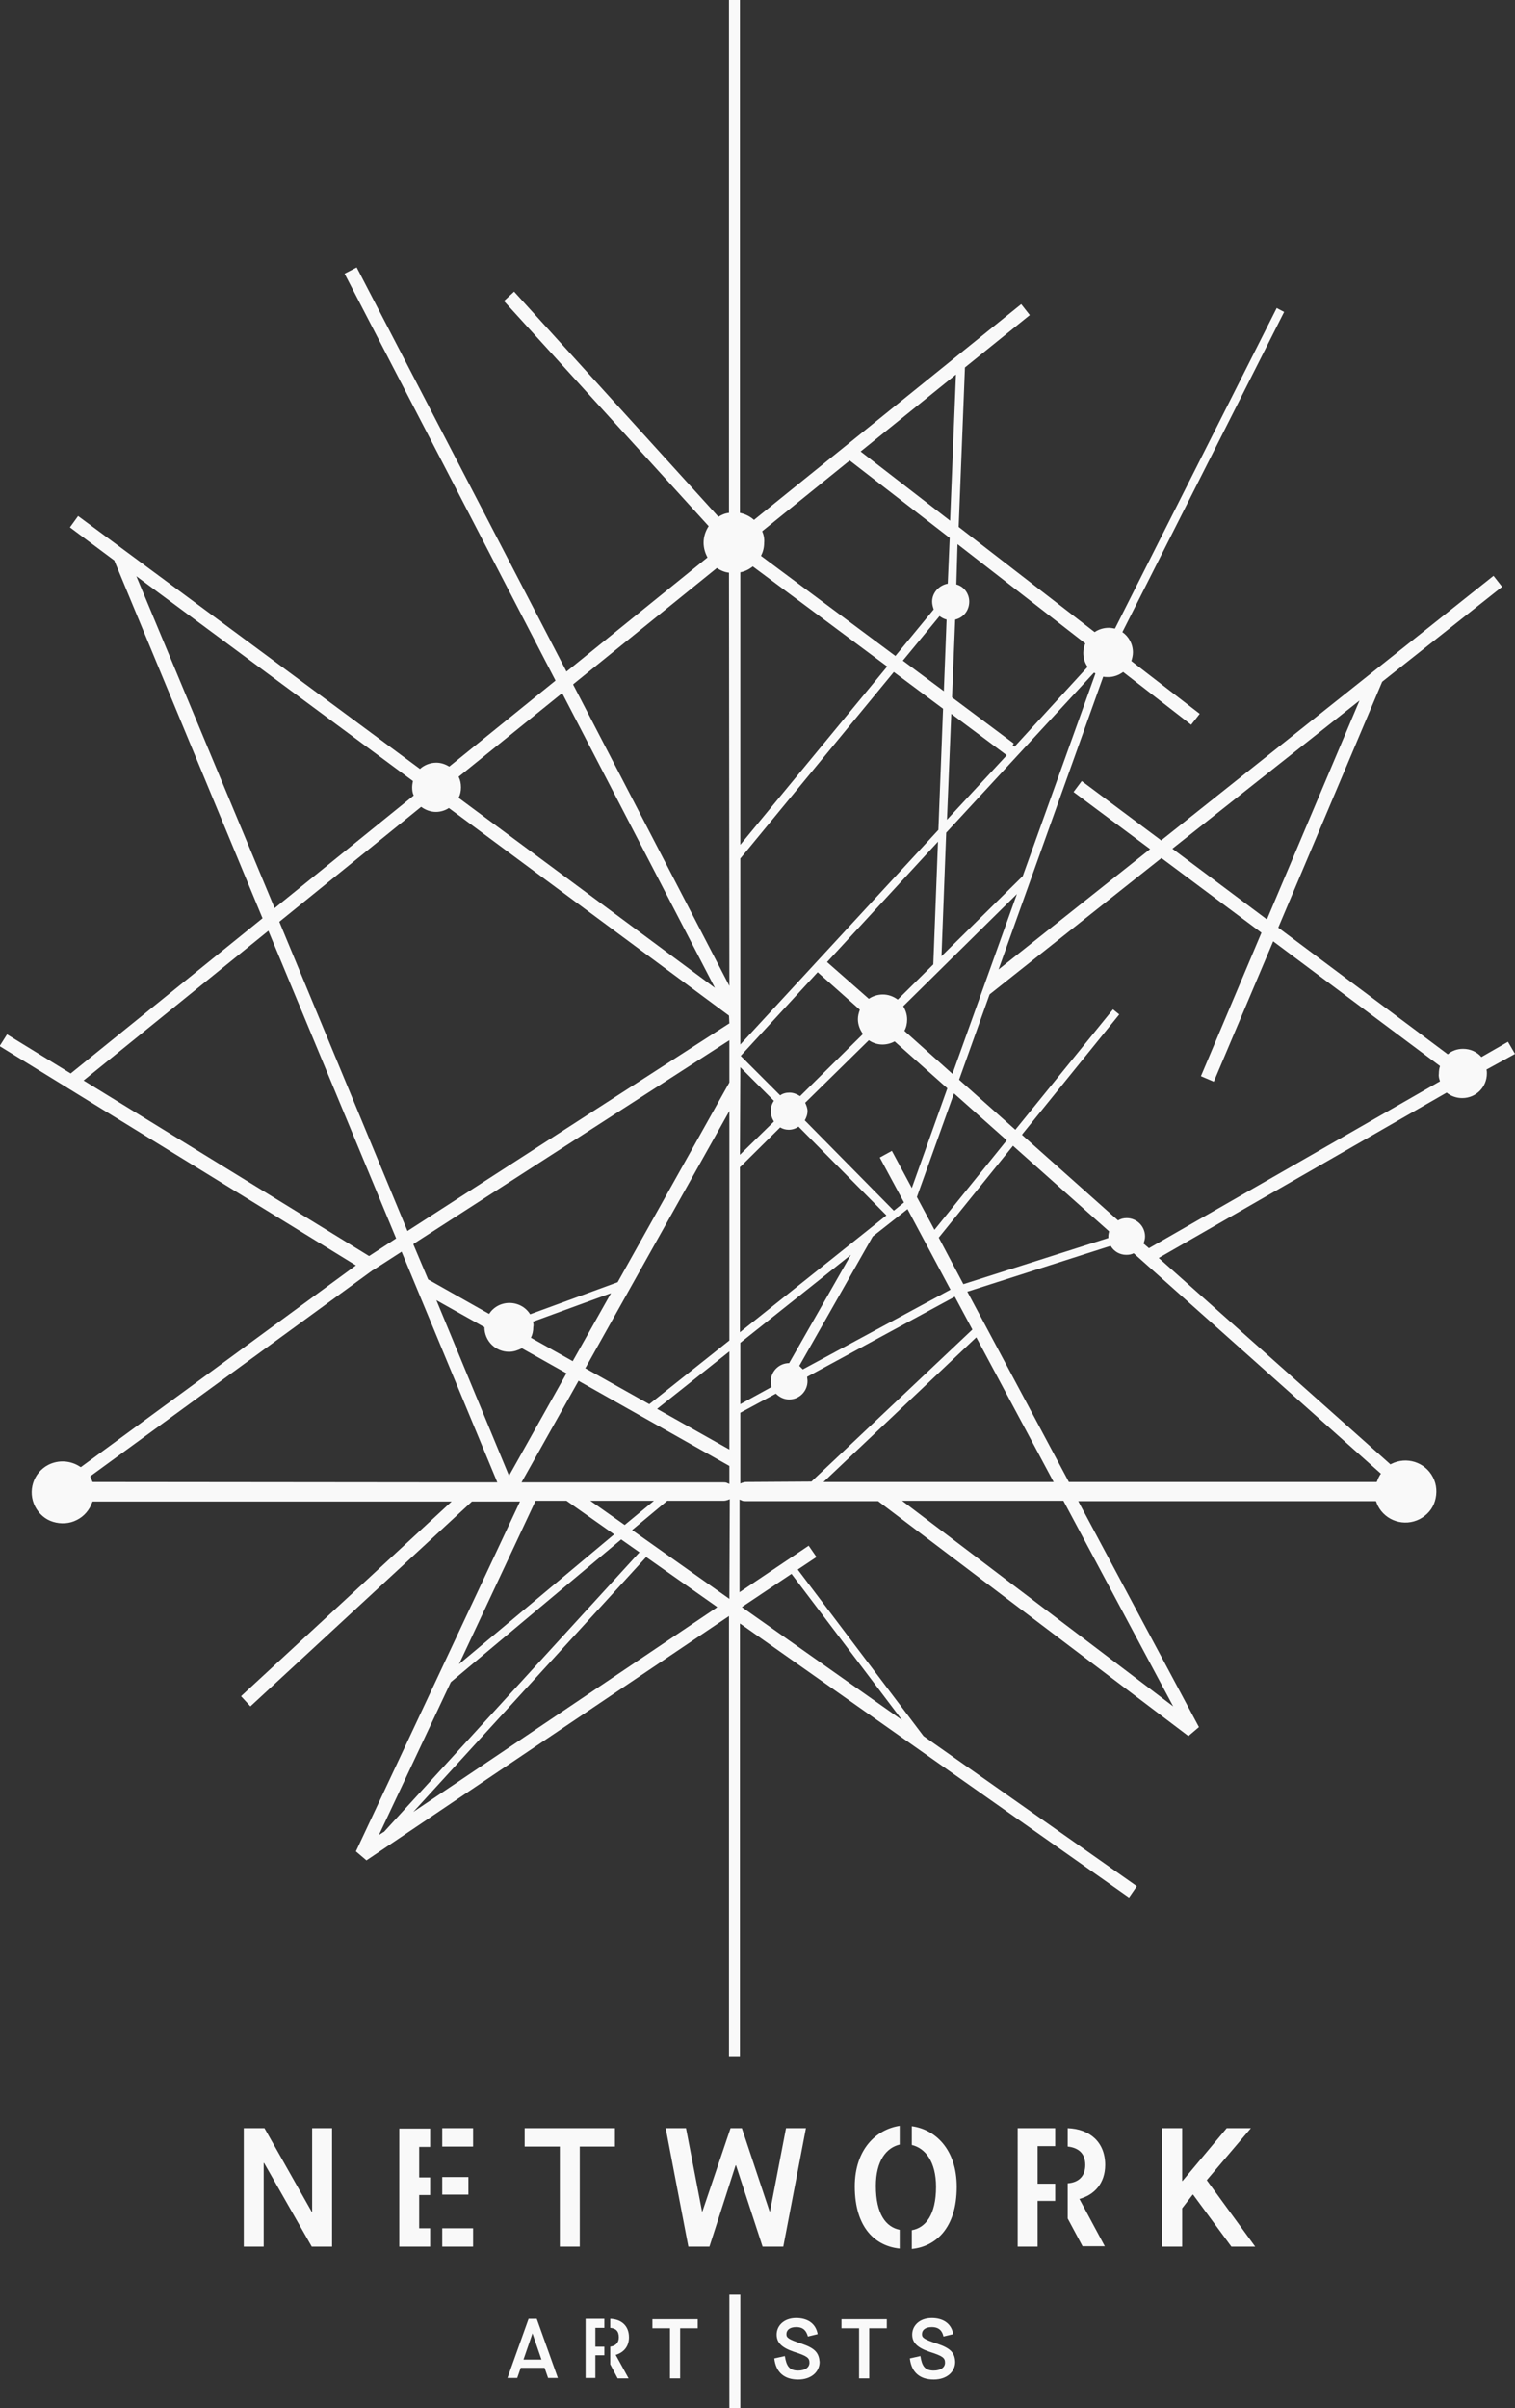 <?xml version="1.0" encoding="utf-8"?>
<!-- Generator: Adobe Illustrator 28.0.0, SVG Export Plug-In . SVG Version: 6.00 Build 0)  -->
<svg version="1.1" id="Layer_1" xmlns="http://www.w3.org/2000/svg" xmlns:xlink="http://www.w3.org/1999/xlink" x="0px" y="0px"
	 viewBox="0 0 387.8 616" style="enable-background:new 0 0 387.8 616;" xml:space="preserve">
<rect x="0" y="0" width="387.8" height="616" fill="#333333" stroke="none"/>
<style type="text/css">
	.st0{fill:#F9F9F9;}
</style>
<g>
	<g>
		<path class="st0" d="M79.8,565.8L79.8,565.8l-12.1-21.4h-5.3v30.3h5.1v-21.4h0.1l12.2,21.4h5.2v-30.3h-5.1V565.8z M157.4,544.4
			h-23.1v4.7h9v25.6h5.1v-25.6h9V544.4z M206.3,544.4h-5.1l-4.1,21.3H197l-7.1-21.3H187l-7.2,21.3h-0.1l-4.1-21.3h-5.2l5.8,30.3h5.4
			l6.7-20.8h0.1l6.8,20.8h5.3L206.3,544.4z M320.2,544.4H314l-11.3,13.5h-0.1v-13.5h-5.1v30.3h5.1v-9.8l2.7-3.5h0.1l9.8,13.3h6.1
			l-12.4-17L320.2,544.4z M135.3,593.2l-5.4,15.1h2.5l0.9-2.6h6.1l0.9,2.6h2.5l-5.4-15.1H135.3z M134,603.6l2.3-6.7h0l2.3,6.7H134z
			 M167,595.6h4.5v12.8h2.6v-12.8h4.5v-2.3H167L167,595.6L167,595.6z M186.7,616h2.8V587h-2.8V616z M205.1,599.5
			c-3.3-1.1-3.8-1.5-3.8-2.4c0-1,0.8-1.8,2.5-1.8c1.9,0,2.6,1,3,2.4l2.5-0.6c-0.5-2.9-2.8-4.1-5.5-4.1c-3.2,0-5,2-5,4.2
			c0,2,1.2,3.3,4.4,4.4c3.5,1.1,4,1.6,4,2.8c0,1.2-1.1,2-2.9,2c-2.3,0-3-1.2-3.4-3.7l-2.7,0.6c0.4,3.6,2.6,5.4,6.1,5.4
			c3.4,0,5.5-2,5.5-4.5C209.6,601.9,208.7,600.7,205.1,599.5z M215.4,595.6h4.5v12.8h2.6v-12.8h4.5v-2.3h-11.6V595.6z M239.8,599.5
			c-3.3-1.1-3.8-1.5-3.8-2.4c0-1,0.8-1.8,2.5-1.8c1.9,0,2.7,1,3,2.4l2.5-0.6c-0.5-2.9-2.8-4.1-5.5-4.1c-3.2,0-5,2-5,4.2
			c0,2,1.2,3.3,4.4,4.4c3.5,1.1,4,1.6,4,2.8c0,1.2-1.1,2-2.9,2c-2.3,0-3-1.2-3.4-3.7l-2.7,0.6c0.4,3.6,2.6,5.4,6.1,5.4
			c3.4,0,5.5-2,5.5-4.5C244.4,601.9,243.4,600.7,239.8,599.5z M282.9,553.8c0-5.8-3.9-9.2-9.6-9.4v4.7c2.7,0.3,4.5,1.7,4.5,4.7
			c0,3-1.8,4.5-4.5,4.7v9l3.8,7.1h5.7l-6.5-12.1C280.1,561.5,282.9,558.5,282.9,553.8z M260.5,574.7h5.1V563h4.5v-4.4h-4.5V549h4.5
			v-4.6h-9.6V574.7z M161,597.9c0-2.9-1.9-4.6-4.8-4.7v2.3c1.4,0.1,2.2,0.8,2.2,2.4c0,1.5-0.9,2.2-2.2,2.4v4.5l1.9,3.6h2.8l-3.3-6
			C159.6,601.8,161,600.3,161,597.9z M149.8,608.3h2.6v-5.8h2.3v-2.2h-2.3v-4.8h2.3v-2.3h-4.8V608.3z M218.8,559.3
			c0,10.7,5.4,15.3,11.5,15.9v-4.8c-3.5-0.7-6.1-4-6.1-11.2c0-6.5,2.7-9.8,6.1-10.6v-4.8C224.3,544.7,218.8,549.8,218.8,559.3z
			 M233.4,543.9v4.8c3.4,0.8,6.2,4.2,6.2,10.7c0,7.2-2.7,10.5-6.2,11.1v4.8c6-0.6,11.5-5.2,11.5-15.9
			C244.9,549.8,239.4,544.7,233.4,543.9z M102.2,574.7h7.9v-4.7h-2.8v-8.5h2.8v-4.5h-2.8v-7.8h2.8v-4.7h-7.9V574.7z M113.2,556.9
			v4.5h6.7v-4.5H113.2z M113.2,574.7h7.9v-4.7h-7.9V574.7z M113.2,549.1h7.9v-4.7h-7.9V549.1z M387.8,269.6l-1.8-3.1l-6.8,3.9
			c-1.1-1.3-2.8-2.1-4.7-2.1c-1.5,0-2.9,0.5-3.9,1.4l-43.4-32.4l26.6-62.9l30.7-24.3l-2.2-2.8L297.2,215l-0.2-0.2l-20.1-15l-2.1,2.8
			l19.6,14.6L255.6,248l26.8-74.9c0.4,0.1,0.9,0.1,1.3,0.1c1.4,0,2.7-0.5,3.8-1.3l17.4,13.5l2.2-2.8l-17.5-13.5
			c0.2-0.7,0.4-1.4,0.4-2.2c0-2.2-1.1-4.1-2.7-5.2l41.4-81.9l-1.9-1l-41.4,82c-0.5-0.1-1.1-0.2-1.6-0.2c-1.3,0-2.6,0.4-3.6,1.1
			l-34.8-26.9l0-0.2l1.6-40.6l16.6-13.4l-2.2-2.8L193,133c-1-0.9-2.2-1.5-3.6-1.8V0h-2.8v131.2c-1,0.1-1.9,0.5-2.7,1l-52.3-57.6
			l-2.6,2.4l52.4,57.6c-0.8,1.2-1.3,2.7-1.3,4.2c0,1.4,0.4,2.7,1,3.8L145,171.8l-0.2-0.4L91.3,68.4L88.2,70l54,104.1l-27.2,22
			c-1-0.6-2.1-1-3.3-1c-1.6,0-3.1,0.6-4.2,1.6L20,132l-2.1,2.9l11.4,8.5l0,0.1l37.9,91.4l-49.1,39.7l-16.3-10l-1.9,3l91.2,56.1
			l-70.4,51.6l-0.2-0.1c-2.4-1.6-5.5-1.8-8.1-0.5c-3.9,2-5.4,6.8-3.4,10.7c1,1.9,2.6,3.3,4.6,3.9c2,0.6,4.2,0.5,6.1-0.5
			c1.8-0.9,3.2-2.5,3.9-4.5l0.1-0.2h91.9l-53.9,49.8l2.4,2.6l56.7-52.4h12.3l-42,89.5l2.7,2.3l92.8-62.5v112.8h2.8V415.3l0.6,0.4
			l99,69.7l2-2.9l-54.6-38.4l-32.2-42.6l4.8-3.2l-2-2.9l-17.7,11.9v-23.7l0.5,0.2c0.3,0.2,0.7,0.2,1,0.2h34l0.1,0.1l79.3,60l2.7-2.3
			l-30.9-57.8h76.2l0.1,0.2c0.1,0.4,0.3,0.7,0.4,1c2,3.9,6.8,5.4,10.7,3.4c1.9-1,3.3-2.6,3.9-4.6c0.6-2,0.5-4.2-0.5-6.1
			c-2-3.9-6.8-5.4-10.7-3.4l-0.2,0.1l-0.2-0.2l-59.1-52.6l73.7-42.3c1.1,0.9,2.5,1.4,4,1.4c3.5,0,6.3-2.8,6.3-6.3c0-0.3,0-0.6-0.1-1
			L387.8,269.6z M143.9,177.3l0.2,0.4l38.9,75l-65.6-48.6c0.4-0.8,0.6-1.7,0.6-2.7c0-1-0.2-1.9-0.6-2.7L143.9,177.3z M34.9,147.4
			l70.8,52.4c-0.1,0.5-0.2,1.1-0.2,1.6c0,0.8,0.1,1.5,0.4,2.1l-35.6,28.8L34.9,147.4z M21.4,276.4l47.3-38.3l32.7,78.7l-6.9,4.5
			l-0.2-0.1L21.4,276.4z M23.7,379.1l-0.1-0.2c-0.1-0.3-0.2-0.6-0.4-0.9l-0.1-0.3l0.2-0.2L95.3,325v0l0.2-0.1l7.3-4.7l24.5,59
			L23.7,379.1L23.7,379.1z M130.3,377.5l-18.6-44.9l12.3,6.9c0,0,0,0,0,0c0,3.5,2.8,6.3,6.3,6.3c1.2,0,2.3-0.4,3.3-0.9l11.4,6.4
			L130.3,377.5z M136.4,338.1l20-7.3l-9.8,17.4l-10.7-6c0.4-0.8,0.6-1.7,0.6-2.7C136.6,339.1,136.6,338.6,136.4,338.1z M137.1,383.9
			h7.9l12.2,8.6l-39.7,33.2L137.1,383.9z M151.1,383.9h16.3l-7.5,6.2L151.1,383.9z M98.1,468.7l-1.1,0.7l18.4-39.1l43.6-36.5
			l4.7,3.3l-0.3,0.3l-65.1,71.2L98.1,468.7z M183.2,411.4l-77.4,52.1l59.6-65.2l18.2,12.8L183.2,411.4z M186.7,409l-24.9-17.6l9-7.5
			h14.5c0.3,0,0.7-0.1,1-0.2l0.5-0.2L186.7,409L186.7,409z M186.7,379.6l-0.5-0.2c-0.3-0.2-0.7-0.2-1-0.2h-51.7l14.6-26l0.3,0.2
			l38.3,21.6L186.7,379.6L186.7,379.6z M186.7,370.8l-18.5-10.4l18.5-14.7V370.8z M186.7,342.9l-20.5,16.3l-16.4-9.2l0.2-0.3
			l36.7-65.5L186.7,342.9L186.7,342.9z M186.7,276.9L158.1,328l-22.4,8.2c-1.1-1.8-3.1-2.9-5.3-2.9c-2.2,0-4.1,1.1-5.2,2.8
			l-15.6-8.8l-3.8-9l0.2-0.2l80.7-52L186.7,276.9L186.7,276.9z M186.7,261.8l-0.2,0.1l-82.2,53l-32.8-79.1l36.3-29.4
			c1.1,0.8,2.4,1.3,3.8,1.3c1.2,0,2.4-0.4,3.3-1l71.7,53.1L186.7,261.8L186.7,261.8z M186.7,252.2l-40-77.1l0.2-0.2l36.6-29.6
			c0.9,0.6,2,1.1,3.1,1.2L186.7,252.2L186.7,252.2z M202.6,402.6l28.3,37.4l-41-28.9L202.6,402.6z M348,179.2l-23.7,56l-24.2-18.1
			L348,179.2z M243.8,274.7l-12.3-11c0.5-0.9,0.7-1.9,0.7-2.9c0-1.3-0.4-2.4-1-3.4l29.1-28.7L243.8,274.7z M283.7,316.7l-37.1,11.8
			l-6.3-11.9l19-23.5l24.6,21.9c-0.1,0.4-0.2,0.9-0.2,1.3C283.7,316.5,283.7,316.6,283.7,316.7z M220.1,258.3
			c-0.3,0.8-0.5,1.6-0.5,2.4c0,1.4,0.5,2.7,1.3,3.8l-16.1,15.9c-0.8-0.5-1.7-0.9-2.7-0.9c-0.9,0-1.7,0.2-2.4,0.7l-10.1-10.1
			l19.7-21.4L220.1,258.3z M211.7,246.1l28.4-30.8l-1.2,31.4l-9.1,9c-1.1-0.8-2.4-1.3-3.8-1.3c-1.3,0-2.6,0.4-3.6,1.1L211.7,246.1z
			 M206.1,282.1l16.3-16c1,0.7,2.2,1.1,3.5,1.1c1.1,0,2.2-0.3,3.1-0.8l13.5,12l-9.1,25.5l-5.1-9.5l-3.1,1.7l6.2,11.5l-2.6,2.1
			L206,286.6c0.4-0.7,0.7-1.5,0.7-2.4C206.7,283.5,206.4,282.7,206.1,282.1z M232.3,309.3l11,20.6l-37.8,20.4
			c-0.3-0.3-0.6-0.6-0.9-0.9l18.8-33.1L232.3,309.3z M239.2,314.6l-4.5-8.4l9.5-26.5l13.5,12L239.2,314.6z M280.4,172.3l-18.6,51.8
			L241,244.6l1.2-31.6l0.1-0.1l37.7-40.8C280.2,172.1,280.3,172.2,280.4,172.3z M241.6,176.8l-10.5-7.8l9.4-11.4
			c0.5,0.4,1.1,0.7,1.8,0.9L241.6,176.8z M242.4,209.7l1.1-27.1l14.2,10.6L242.4,209.7z M245.1,139.2l32.7,25.4
			c-0.3,0.7-0.5,1.6-0.5,2.4c0,1.4,0.4,2.6,1.1,3.6L259.7,191l-0.5-0.4l0.3-0.4l-15.8-11.8l0.8-19.9c2.1-0.5,3.6-2.3,3.6-4.6
			c0-2.1-1.4-3.9-3.3-4.4L245.1,139.2z M244.7,95.8l-1.5,37.4l-22.9-17.7L244.7,95.8z M195.1,135.9l22.4-18.1l25.6,19.8l-0.5,11.7
			c-2.2,0.4-4,2.3-4,4.6c0,0.7,0.2,1.4,0.4,2l-9.8,11.9l-34.4-25.6c0.5-1,0.8-2.1,0.8-3.3C195.7,137.8,195.5,136.8,195.1,135.9z
			 M189.5,146.4c1.2-0.2,2.3-0.8,3.2-1.5l34.4,25.6l-37.6,45.6L189.5,146.4L189.5,146.4L189.5,146.4z M189.5,257.7L189.5,257.7v-0.2
			v-37.9l0.1-0.1l39.2-47.6l12.6,9.4l-1.2,31l-0.1,0.1l-50.6,54.8L189.5,257.7L189.5,257.7z M189.5,273l8.6,8.6
			c-0.5,0.7-0.8,1.6-0.8,2.6c0,1,0.3,1.9,0.8,2.7l-8.7,8.5L189.5,273L189.5,273z M189.5,298.5l10.2-10.1c0.7,0.4,1.4,0.6,2.2,0.6
			c0.9,0,1.8-0.3,2.5-0.8l22.5,22.7l-37.5,29.9V298.5z M189.5,343.5l28.3-22.5L202,348.7c0,0,0,0,0,0c-2.6,0-4.7,2.1-4.7,4.7
			c0,0.5,0.1,0.9,0.2,1.4l-8,4.4L189.5,343.5L189.5,343.5L189.5,343.5z M191,379.1c-0.3,0-0.7,0.1-1,0.2l-0.5,0.2v-18.1l9.1-4.9
			c0.9,0.9,2.1,1.5,3.4,1.5c2.6,0,4.7-2.1,4.7-4.7c0-0.4-0.1-0.8-0.1-1.1l37.8-20.5l4.5,8.4l-0.2,0.2l-41,38.7L191,379.1L191,379.1z
			 M210.8,379.1l39.1-37l19.8,37H210.8z M300.3,436.5l-69.4-52.6h41.3L300.3,436.5z M353.5,377l-0.2,0.2c-0.3,0.5-0.6,1.1-0.8,1.7
			l-0.1,0.2h-78.8l-26-48.7l0.4-0.1l36.3-11.6c0.8,1.4,2.3,2.3,4,2.3c0.7,0,1.3-0.1,1.9-0.4L353.5,377z M368.6,276.6l-74.5,42.7
			l-1.4-1.2c0.2-0.5,0.4-1.1,0.4-1.8c0-2.6-2.1-4.7-4.7-4.7c-0.8,0-1.6,0.2-2.2,0.6l-24.6-21.9l0.2-0.3l24.7-30.5l-1.6-1.3
			L259.9,289l-14.4-12.8l7.8-21.8l0.1-0.1l43.9-34.8l25.6,19.1l-15.5,36.7l3.3,1.4l15.2-35.9l42.7,31.9c-0.2,0.6-0.3,1.3-0.3,2
			C368.2,275.4,368.4,276,368.6,276.6z"/>
	</g>
</g>
</svg>

